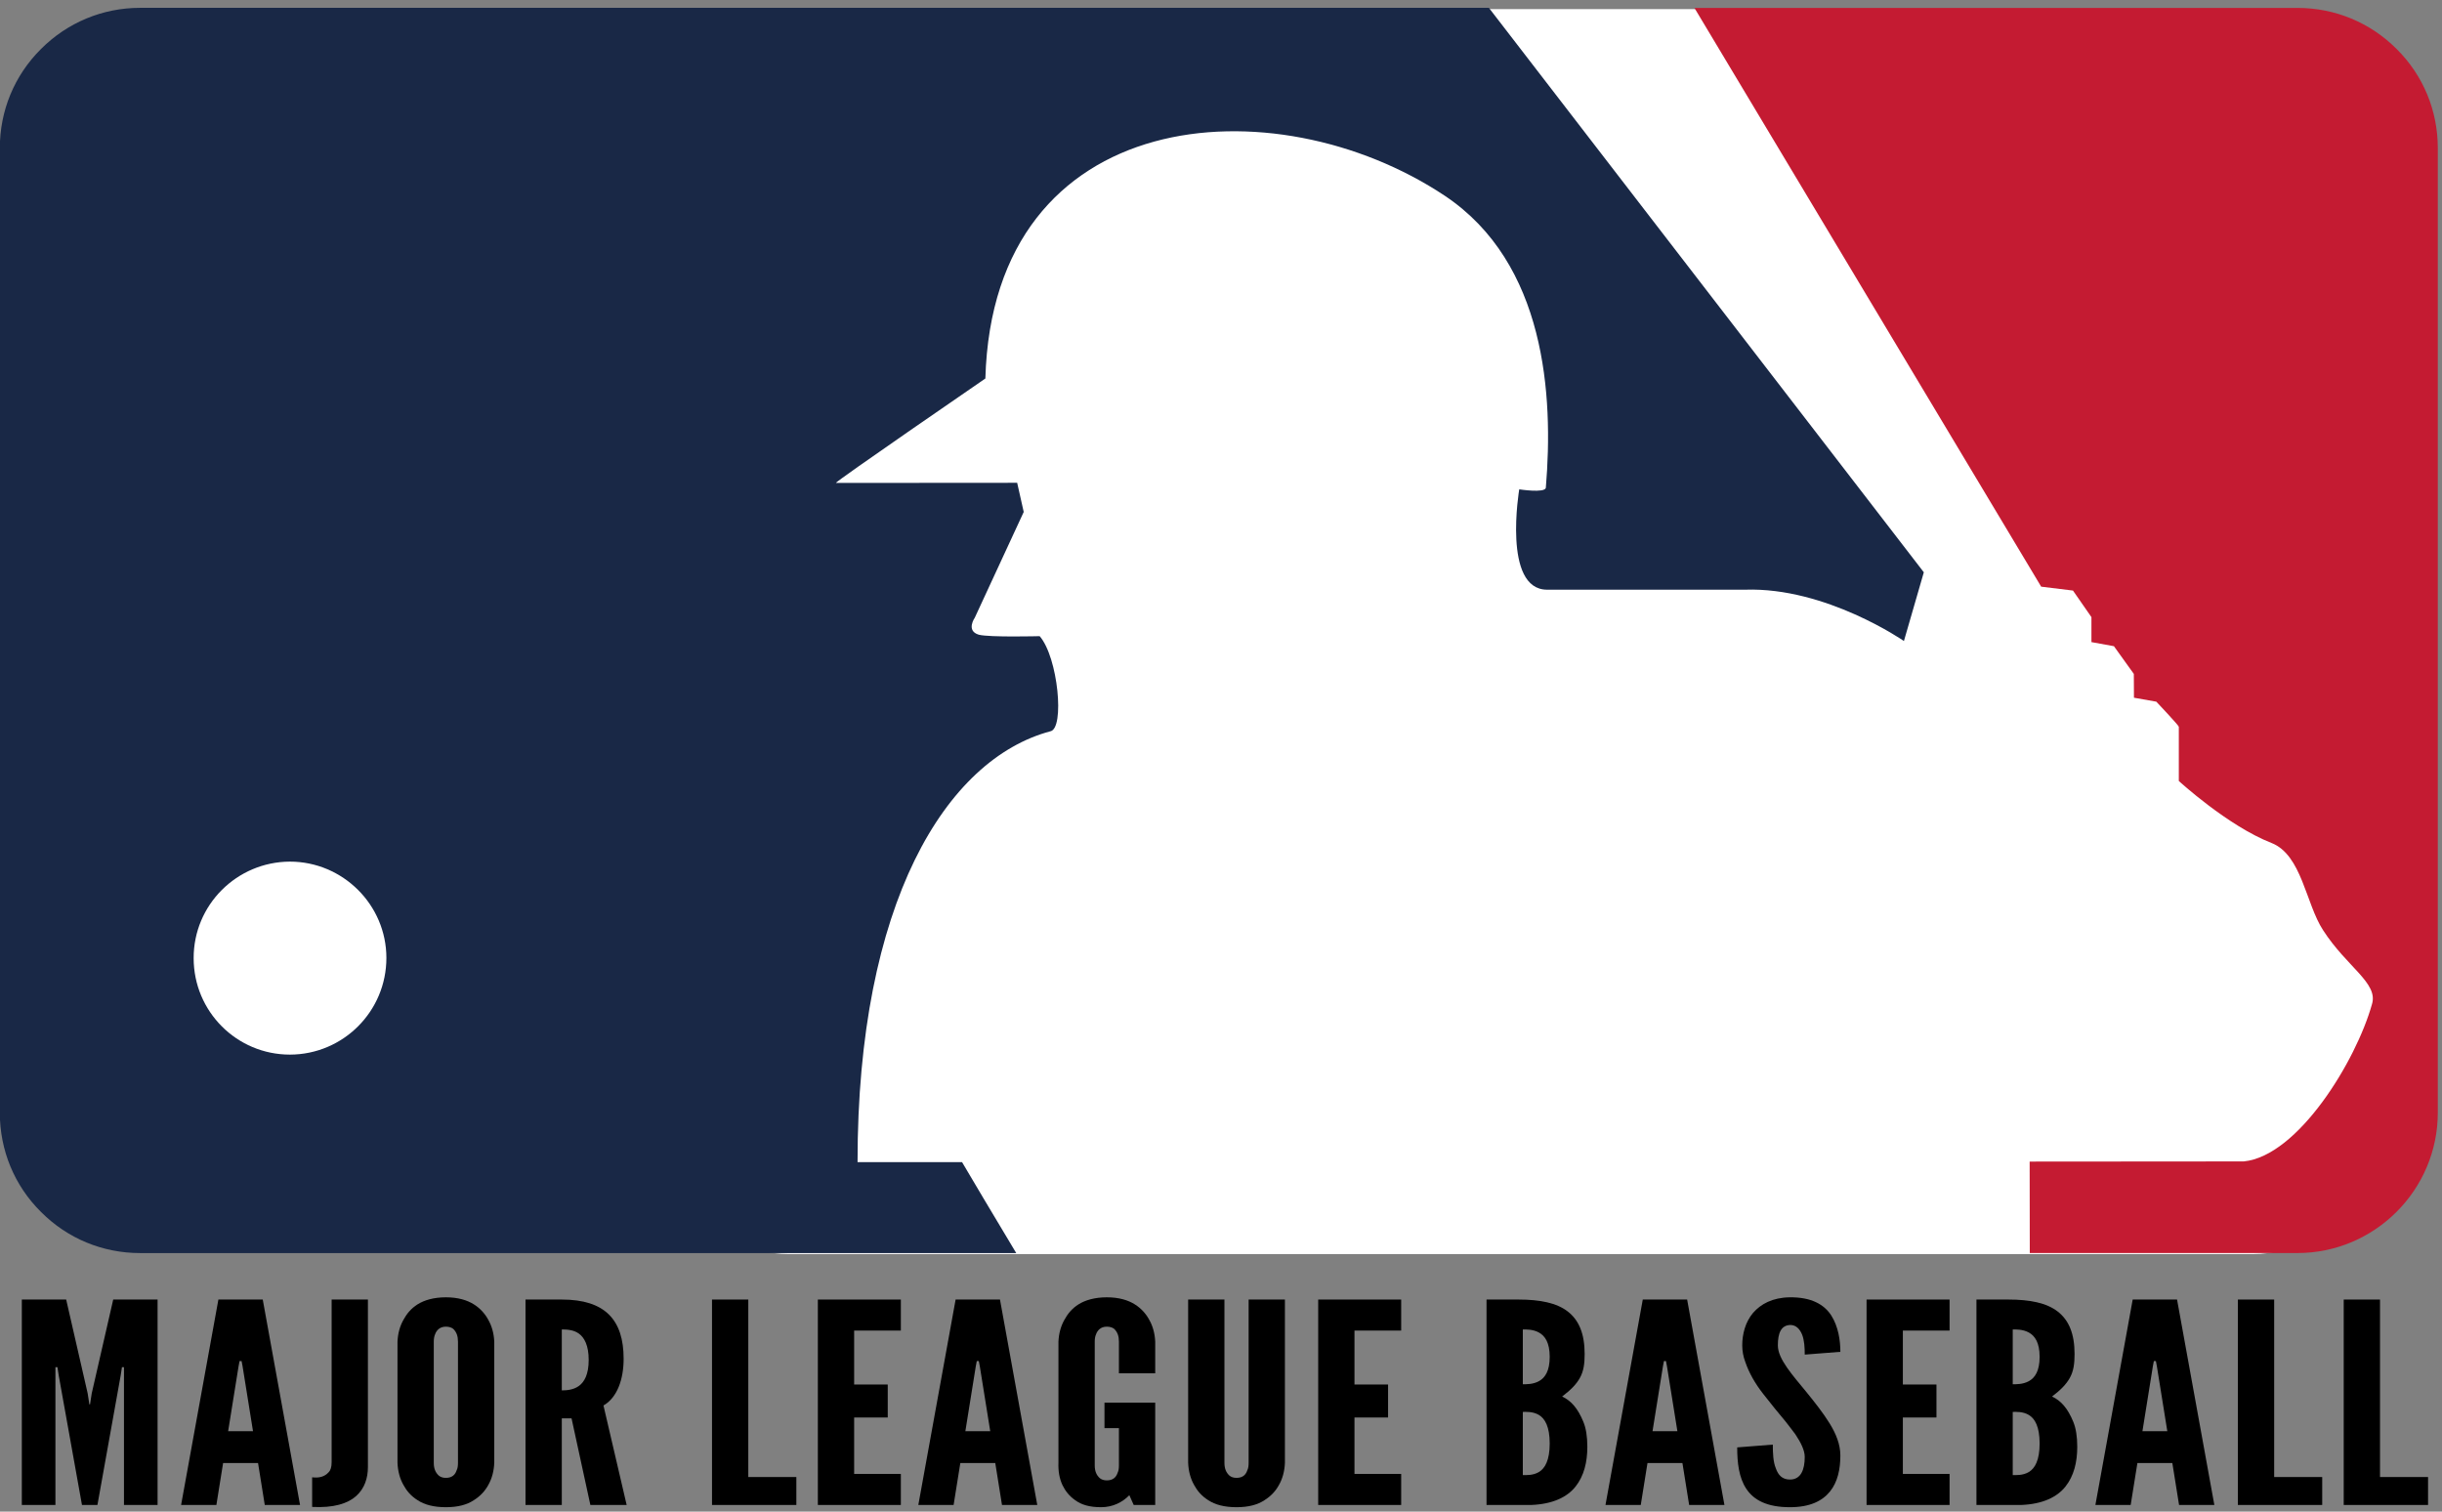 <?xml version="1.0" standalone="no"?>
<!DOCTYPE svg PUBLIC "-//W3C//DTD SVG 1.1//EN" "http://www.w3.org/Graphics/SVG/1.1/DTD/svg11.dtd">
<svg width="100%" height="100%" viewBox="0 0 210 130" version="1.1" xmlns="http://www.w3.org/2000/svg" xmlns:xlink="http://www.w3.org/1999/xlink" xml:space="preserve" style="fill-rule:evenodd;clip-rule:evenodd;stroke-linejoin:round;stroke-miterlimit:1.414;">
    <rect x="0" y="0" width="210" height="130" fill="#808080" stroke="none"/>
    <g transform="matrix(1,0,0,1,-3,-0)">
        <g>
            <g id="Layer1" transform="matrix(1.03,0,0,1.03,-3.138,-5.452)">
                <g id="path302" transform="matrix(0.241,0,0,-0.319,-156.232,186.496)">
                    <path d="M1453.52,565.648L946.191,565.648C918.863,565.648 896.676,543.469 896.676,516.141L896.676,289.281C896.676,261.949 918.863,239.789 946.191,239.789L1453.52,239.789C1480.88,239.789 1503.04,261.949 1503.04,289.281L1503.04,516.141C1503.04,543.469 1480.88,565.648 1453.52,565.648" style="fill:white;fill-rule:nonzero;"/>
                </g>
                <g id="path304" transform="matrix(0.355,0,0,-0.355,-318.233,200.892)">
                    <path d="M1453.53,256.27C1471.74,256.27 1486.55,271.141 1486.55,289.289L1486.55,516.129C1486.55,524.961 1483.13,533.238 1476.88,539.449C1470.64,545.699 1462.36,549.121 1453.53,549.121L1311.72,549.121L1393.27,413L1400.75,412.082L1405.09,405.832L1405.09,399.961L1410.38,399L1415.06,392.48L1415.09,386.879L1420.35,385.949C1420.35,385.949 1425.64,380.352 1425.64,380.051L1425.64,367.301C1425.64,367.301 1437.12,356.75 1447.43,352.719C1454.57,349.922 1455.49,338.441 1459.56,332.219C1465.16,323.512 1472.6,319.789 1471.07,314.809C1467.34,301.449 1453.68,279.082 1440.91,277.82C1440.91,277.82 1409.21,277.781 1390.56,277.781L1390.59,256.27L1453.53,256.27" style="fill:rgb(196,27,50);fill-rule:nonzero;"/>
                </g>
                <g id="path306" transform="matrix(0.355,0,0,-0.355,-318.233,200.892)">
                    <path d="M1263.38,549.141L946.195,549.141C937.363,549.141 929.086,545.691 922.867,539.469C916.59,533.23 913.176,524.949 913.176,516.121L913.176,289.281C913.176,280.449 916.59,272.141 922.867,265.93C929.086,259.68 937.363,256.262 946.195,256.262L1152.22,256.262C1147.02,264.879 1141.24,274.672 1139.48,277.648L1114.9,277.648C1114.86,338.551 1135.67,372.43 1160.26,378.988C1163.64,379.641 1162.07,396.379 1157.73,401.359C1157.73,401.359 1145.92,401.051 1143.42,401.699C1140.31,402.621 1142.47,405.699 1142.47,405.699L1153.98,430.57L1152.44,437.43L1109.82,437.398C1109.2,437.398 1144.96,461.961 1144.96,461.961C1146.78,526.582 1212.97,531.602 1253.04,504.922C1276.73,489.07 1278.61,457.988 1276.77,436.23C1276.46,434.969 1270.52,435.891 1270.52,435.891C1270.52,435.891 1266.52,412.289 1277.07,412.289L1323.66,412.289C1342.65,412.93 1360.99,400.219 1360.99,400.219L1365.67,416.379L1263.38,549.141" style="fill:rgb(25,40,70);fill-rule:nonzero;"/>
                </g>
                <g id="path312" transform="matrix(0.355,0,0,-0.355,-318.233,200.892)">
                    <path d="M981.383,348.332C968.887,348.27 958.73,338.141 958.762,325.621C958.762,313.09 968.887,302.941 981.41,302.941C993.938,302.969 1004.09,313.121 1004.09,325.68C1004.09,338.141 993.875,348.332 981.383,348.332" style="fill:white;fill-rule:nonzero;"/>
                </g>
            </g>
            <g transform="matrix(2.408,0,0,2.003,-51.208,-114.029)">
                <g id="Layer2">
                    <g>
                        <path d="M25.439,121.546L24.611,116.002L24.563,115.63L24.491,115.63L24.491,121.546L23.291,121.546L23.291,112.726L24.875,112.726L25.643,116.758L25.703,117.226L25.727,117.226L25.787,116.758L26.555,112.726L28.139,112.726L28.139,121.546L26.939,121.546L26.939,115.63L26.867,115.63L26.819,116.002L25.991,121.546L25.439,121.546Z" style="fill:black;fill-rule:nonzero;"/>
                        <path d="M28.979,121.546L30.311,112.726L31.895,112.726L33.227,121.546L31.967,121.546L31.727,119.746L30.479,119.746L30.239,121.546L28.979,121.546ZM31.175,115.594L31.139,115.366L31.067,115.366L31.031,115.594L30.659,118.378L31.547,118.378L31.175,115.594Z" style="fill:black;fill-rule:nonzero;"/>
                        <path d="M33.659,120.358C33.911,120.394 34.103,120.334 34.247,120.142C34.319,120.058 34.355,119.914 34.355,119.71L34.355,112.726L35.651,112.726L35.651,119.914C35.651,120.394 35.531,120.838 35.231,121.162C34.931,121.486 34.427,121.678 33.659,121.63L33.659,120.358Z" style="fill:black;fill-rule:nonzero;"/>
                        <path d="M40.163,119.734C40.151,120.094 40.079,120.418 39.947,120.694C39.839,120.934 39.671,121.162 39.431,121.342C39.191,121.534 38.867,121.642 38.435,121.642C38.003,121.642 37.667,121.534 37.427,121.342C37.187,121.162 37.031,120.934 36.923,120.694C36.791,120.418 36.719,120.094 36.707,119.734L36.707,114.538C36.719,114.19 36.791,113.866 36.923,113.59C37.031,113.35 37.187,113.11 37.427,112.93C37.667,112.75 38.003,112.63 38.435,112.63C38.867,112.63 39.191,112.75 39.431,112.93C39.671,113.11 39.839,113.35 39.947,113.59C40.079,113.866 40.151,114.19 40.163,114.538L40.163,119.734ZM38.867,114.538C38.867,114.298 38.819,114.13 38.699,113.986C38.639,113.926 38.543,113.89 38.435,113.89C38.207,113.89 38.099,114.058 38.051,114.214C38.015,114.31 38.003,114.418 38.003,114.538L38.003,119.734C38.003,119.986 38.063,120.154 38.183,120.286C38.243,120.346 38.327,120.382 38.435,120.382C38.663,120.382 38.771,120.238 38.819,120.058C38.855,119.974 38.867,119.866 38.867,119.734L38.867,114.538Z" style="fill:black;fill-rule:nonzero;"/>
                        <path d="M43.595,121.546L42.923,117.826L42.575,117.826L42.575,121.546L41.279,121.546L41.279,112.726L42.575,112.726C44.123,112.726 44.783,113.602 44.783,115.27C44.783,116.146 44.555,116.938 44.063,117.274L44.891,121.546L43.595,121.546ZM42.575,116.626C42.755,116.626 42.995,116.602 43.187,116.434C43.379,116.266 43.535,115.942 43.535,115.318C43.535,114.694 43.379,114.358 43.187,114.19C42.995,114.022 42.755,114.01 42.575,114.01L42.575,116.626Z" style="fill:black;fill-rule:nonzero;"/>
                        <path d="M47.939,112.726L49.235,112.726L49.235,120.346L50.951,120.346L50.951,121.546L47.939,121.546L47.939,112.726Z" style="fill:black;fill-rule:nonzero;"/>
                        <path d="M51.719,112.726L54.683,112.726L54.683,114.058L53.015,114.058L53.015,116.374L54.215,116.374L54.215,117.79L53.015,117.79L53.015,120.214L54.683,120.214L54.683,121.546L51.719,121.546L51.719,112.726Z" style="fill:black;fill-rule:nonzero;"/>
                        <path d="M55.307,121.546L56.639,112.726L58.223,112.726L59.555,121.546L58.295,121.546L58.055,119.746L56.807,119.746L56.567,121.546L55.307,121.546ZM57.503,115.594L57.467,115.366L57.395,115.366L57.359,115.594L56.987,118.378L57.875,118.378L57.503,115.594Z" style="fill:black;fill-rule:nonzero;"/>
                        <path d="M62.471,115.894L62.471,114.538C62.471,114.298 62.423,114.13 62.303,113.986C62.243,113.926 62.147,113.89 62.039,113.89C61.811,113.89 61.703,114.058 61.655,114.214C61.619,114.31 61.607,114.418 61.607,114.538L61.607,119.842C61.607,120.094 61.667,120.262 61.787,120.394C61.847,120.454 61.931,120.49 62.039,120.49C62.267,120.49 62.375,120.346 62.423,120.166C62.459,120.082 62.471,119.974 62.471,119.842L62.471,118.246L61.955,118.246L61.955,117.154L63.767,117.154L63.767,121.546L62.999,121.546L62.843,121.126C62.603,121.426 62.255,121.642 61.835,121.642C61.415,121.642 61.127,121.534 60.911,121.342C60.695,121.162 60.551,120.934 60.455,120.694C60.347,120.418 60.299,120.094 60.311,119.734L60.311,114.538C60.323,114.19 60.395,113.866 60.527,113.59C60.635,113.35 60.791,113.11 61.031,112.93C61.271,112.75 61.607,112.63 62.039,112.63C62.471,112.63 62.795,112.75 63.035,112.93C63.275,113.11 63.443,113.35 63.551,113.59C63.683,113.866 63.755,114.19 63.767,114.538L63.767,115.894L62.471,115.894Z" style="fill:black;fill-rule:nonzero;"/>
                        <path d="M68.399,112.726L68.399,119.734C68.387,120.094 68.315,120.418 68.183,120.694C68.075,120.934 67.907,121.162 67.667,121.342C67.427,121.534 67.103,121.642 66.671,121.642C66.239,121.642 65.903,121.534 65.663,121.342C65.423,121.162 65.267,120.934 65.159,120.694C65.027,120.418 64.955,120.094 64.943,119.734L64.943,112.726L66.239,112.726L66.239,119.734C66.239,119.986 66.299,120.154 66.419,120.286C66.479,120.346 66.563,120.382 66.671,120.382C66.899,120.382 67.007,120.238 67.055,120.058C67.091,119.974 67.103,119.866 67.103,119.734L67.103,112.726L68.399,112.726Z" style="fill:black;fill-rule:nonzero;"/>
                        <path d="M69.587,112.726L72.551,112.726L72.551,114.058L70.883,114.058L70.883,116.374L72.083,116.374L72.083,117.79L70.883,117.79L70.883,120.214L72.551,120.214L72.551,121.546L69.587,121.546L69.587,112.726Z" style="fill:black;fill-rule:nonzero;"/>
                        <path d="M75.599,121.546L75.599,112.726L76.739,112.726C77.507,112.726 78.107,112.87 78.503,113.242C78.899,113.614 79.103,114.19 79.103,115.066C79.103,115.486 79.067,115.798 78.935,116.086C78.803,116.374 78.599,116.614 78.299,116.89C78.623,117.07 78.863,117.406 79.055,117.97C79.151,118.246 79.199,118.606 79.199,119.05C79.199,119.71 79.079,120.298 78.779,120.754C78.479,121.21 77.963,121.51 77.195,121.546L75.599,121.546ZM76.895,116.362C77.003,116.362 77.255,116.374 77.471,116.23C77.687,116.086 77.855,115.798 77.855,115.186C77.855,114.574 77.687,114.286 77.471,114.142C77.255,113.998 77.003,114.01 76.895,114.01L76.895,116.362ZM76.895,120.262C77.003,120.262 77.255,120.286 77.471,120.13C77.687,119.974 77.855,119.626 77.855,118.906C77.855,118.186 77.687,117.838 77.471,117.682C77.255,117.526 77.003,117.55 76.895,117.55L76.895,120.262Z" style="fill:black;fill-rule:nonzero;"/>
                        <path d="M79.847,121.546L81.179,112.726L82.763,112.726L84.095,121.546L82.835,121.546L82.595,119.746L81.347,119.746L81.107,121.546L79.847,121.546ZM82.043,115.594L82.007,115.366L81.935,115.366L81.899,115.594L81.527,118.378L82.415,118.378L82.043,115.594Z" style="fill:black;fill-rule:nonzero;"/>
                        <path d="M86.963,115.09C86.963,114.802 86.951,114.478 86.867,114.226C86.783,113.986 86.651,113.818 86.447,113.818C86.111,113.83 86.003,114.178 86.003,114.694C86.003,114.994 86.135,115.306 86.327,115.642C86.519,115.978 86.771,116.326 87.023,116.698C87.323,117.142 87.623,117.598 87.851,118.042C88.079,118.486 88.235,118.942 88.235,119.422C88.235,120.01 88.139,120.562 87.863,120.97C87.587,121.378 87.143,121.642 86.435,121.642C85.607,121.642 85.139,121.33 84.875,120.85C84.611,120.37 84.551,119.734 84.551,119.074L85.823,118.954C85.823,119.326 85.835,119.698 85.931,119.974C86.015,120.262 86.159,120.454 86.435,120.454C86.819,120.454 86.963,120.046 86.963,119.482C86.963,119.194 86.819,118.858 86.627,118.51C86.519,118.342 86.411,118.162 86.291,117.982C86.039,117.622 85.763,117.214 85.475,116.77C85.187,116.326 84.971,115.87 84.839,115.402C84.767,115.174 84.731,114.934 84.731,114.694C84.731,114.214 84.839,113.698 85.115,113.302C85.391,112.918 85.811,112.642 86.423,112.63C87.203,112.618 87.659,112.942 87.911,113.41C88.163,113.89 88.235,114.478 88.235,114.97L86.963,115.09Z" style="fill:black;fill-rule:nonzero;"/>
                        <path d="M89.171,112.726L92.135,112.726L92.135,114.058L90.467,114.058L90.467,116.374L91.667,116.374L91.667,117.79L90.467,117.79L90.467,120.214L92.135,120.214L92.135,121.546L89.171,121.546L89.171,112.726Z" style="fill:black;fill-rule:nonzero;"/>
                        <path d="M93.095,121.546L93.095,112.726L94.235,112.726C95.003,112.726 95.603,112.87 95.999,113.242C96.395,113.614 96.599,114.19 96.599,115.066C96.599,115.486 96.563,115.798 96.431,116.086C96.299,116.374 96.095,116.614 95.795,116.89C96.119,117.07 96.359,117.406 96.551,117.97C96.647,118.246 96.695,118.606 96.695,119.05C96.695,119.71 96.575,120.298 96.275,120.754C95.975,121.21 95.459,121.51 94.691,121.546L93.095,121.546ZM94.391,116.362C94.499,116.362 94.751,116.374 94.967,116.23C95.183,116.086 95.351,115.798 95.351,115.186C95.351,114.574 95.183,114.286 94.967,114.142C94.751,113.998 94.499,114.01 94.391,114.01L94.391,116.362ZM94.391,120.262C94.499,120.262 94.751,120.286 94.967,120.13C95.183,119.974 95.351,119.626 95.351,118.906C95.351,118.186 95.183,117.838 94.967,117.682C94.751,117.526 94.499,117.55 94.391,117.55L94.391,120.262Z" style="fill:black;fill-rule:nonzero;"/>
                        <path d="M97.343,121.546L98.675,112.726L100.259,112.726L101.591,121.546L100.331,121.546L100.091,119.746L98.843,119.746L98.603,121.546L97.343,121.546ZM99.539,115.594L99.503,115.366L99.431,115.366L99.395,115.594L99.023,118.378L99.911,118.378L99.539,115.594Z" style="fill:black;fill-rule:nonzero;"/>
                        <path d="M102.431,112.726L103.727,112.726L103.727,120.346L105.443,120.346L105.443,121.546L102.431,121.546L102.431,112.726Z" style="fill:black;fill-rule:nonzero;"/>
                        <path d="M106.211,112.726L107.507,112.726L107.507,120.346L109.223,120.346L109.223,121.546L106.211,121.546L106.211,112.726Z" style="fill:black;fill-rule:nonzero;"/>
                    </g>
                </g>
            </g>
        </g>
    </g>
</svg>
